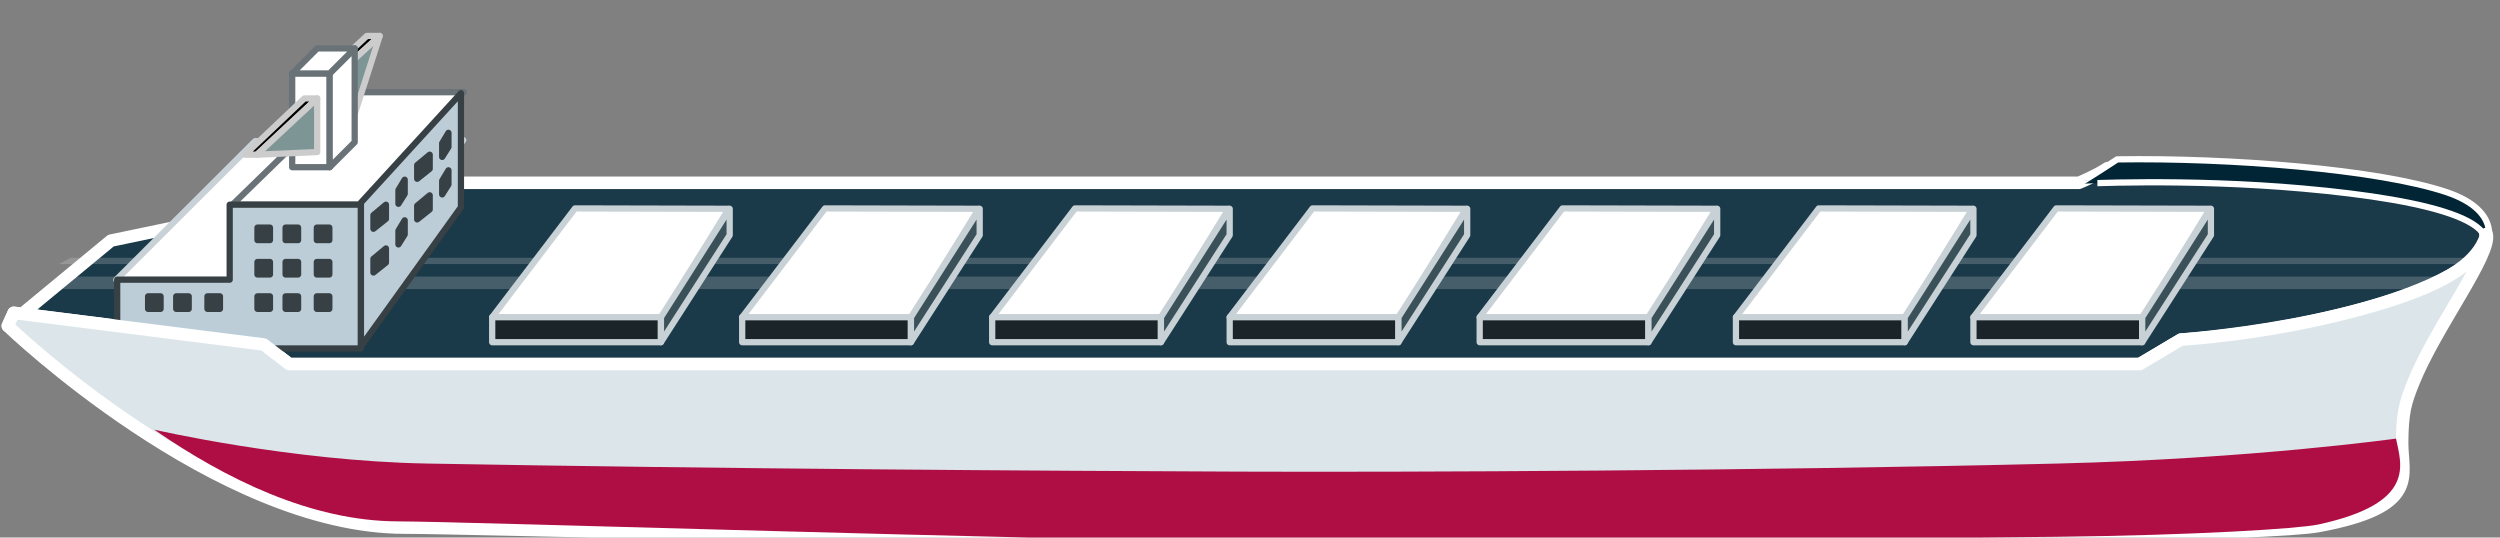 <?xml version="1.0" encoding="utf-8"?>
<svg xmlns="http://www.w3.org/2000/svg" version="1.1" id="Layer_1" x="0px" y="0px"
     enable-background="new 0 0 400 86" xml:space="preserve" viewBox="0 0 400 86"
     preserveAspectRatio="none">
  <rect x="0" y="0" width="400" height="86" fill="#808080" stroke="none"/>
  <defs/>
    <g transform="matrix(1 0 0 1 0 3)">
    <path fill="#1A3949" stroke="#FFFFFF" stroke-width="2" stroke-linecap="round" stroke-linejoin="round"
          stroke-miterlimit="10"
          d="   M17.748,35.5L1.25,49.125l0.943-2.083l40,5.062l4.083,3.146h296.083l6.584-3.916c0,0,31.5-2.209,45.833-11.988   c4.739-3.233,4.214-8.084-5.196-11.138c-10.554-3.426-34.304-4.573-52.387-4.298c-1.839,1.227-4.562,2.34-4.562,2.34H62.11   L17.748,35.5z"/>
        <polygon opacity="0.2" fill="#F2F2F2" points="391.464,41.25 11.279,41.25 9.443,43.25 388.642,43.25  "/>
        <polygon opacity="0.2" fill="#F2F2F2" points="395.705,38.25 11.279,38.25 9.443,39.25 394.083,39.25  "/>
        <path fill="none" stroke="#314551" stroke-width="2" stroke-linecap="round" stroke-linejoin="round"
              stroke-miterlimit="10" d="   M394.776,39.888"/>
        <g>
      <polygon fill="#FFFFFF" stroke="#C8D2D6" stroke-linecap="round" stroke-linejoin="round" stroke-miterlimit="10"
               points="    57.401,41.75 18.61,41.75 40.826,19.584 74.12,19.417   "/>
            <polygon fill="#FFFFFF" stroke="#697277" stroke-linecap="round" stroke-linejoin="round"
                     stroke-miterlimit="10" points="    57.693,29.75 37.193,29.75 55.693,11.75 74.193,11.75   "/>
            <polygon fill="#BCCDD8" stroke="#374044" stroke-linecap="round" stroke-linejoin="round"
                     stroke-miterlimit="10"
                     points="    57.75,52.75 18.75,52.75 18.75,41.75 36.75,41.75 36.75,29.75 57.75,29.75   "/>
            <polygon fill="#BCCDD8" stroke="#374044" stroke-linecap="round" stroke-linejoin="round"
                     stroke-miterlimit="10" points="    73.75,30.167 57.75,52.417 57.75,29.417 73.75,11.917   "/>
            <rect x="41.193" y="33.417" fill="#374044" stroke="#374044" stroke-linecap="round" stroke-linejoin="round"
                  stroke-miterlimit="10" width="2" height="2"/>
            <rect x="45.693" y="33.417" fill="#374044" stroke="#374044" stroke-linecap="round" stroke-linejoin="round"
                  stroke-miterlimit="10" width="2" height="2"/>
            <rect x="50.693" y="33.417" fill="#374044" stroke="#374044" stroke-linecap="round" stroke-linejoin="round"
                  stroke-miterlimit="10" width="2" height="2"/>
            <rect x="41.193" y="38.917" fill="#374044" stroke="#374044" stroke-linecap="round" stroke-linejoin="round"
                  stroke-miterlimit="10" width="2" height="2"/>
            <rect x="45.693" y="38.917" fill="#374044" stroke="#374044" stroke-linecap="round" stroke-linejoin="round"
                  stroke-miterlimit="10" width="2" height="2"/>
            <rect x="50.693" y="38.917" fill="#374044" stroke="#374044" stroke-linecap="round" stroke-linejoin="round"
                  stroke-miterlimit="10" width="2" height="2"/>
            <rect x="41.193" y="44.417" fill="#374044" stroke="#374044" stroke-linecap="round" stroke-linejoin="round"
                  stroke-miterlimit="10" width="2" height="2"/>
            <rect x="45.693" y="44.417" fill="#374044" stroke="#374044" stroke-linecap="round" stroke-linejoin="round"
                  stroke-miterlimit="10" width="2" height="2"/>
            <rect x="50.693" y="44.417" fill="#374044" stroke="#374044" stroke-linecap="round" stroke-linejoin="round"
                  stroke-miterlimit="10" width="2" height="2"/>
            <rect x="23.693" y="44.417" fill="#374044" stroke="#374044" stroke-linecap="round" stroke-linejoin="round"
                  stroke-miterlimit="10" width="2" height="2"/>
            <rect x="28.193" y="44.417" fill="#374044" stroke="#374044" stroke-linecap="round" stroke-linejoin="round"
                  stroke-miterlimit="10" width="2" height="2"/>
            <rect x="33.193" y="44.417" fill="#374044" stroke="#374044" stroke-linecap="round" stroke-linejoin="round"
                  stroke-miterlimit="10" width="2" height="2"/>
            <polygon fill="#374044" stroke="#374044" stroke-linecap="round" stroke-linejoin="round"
                     stroke-miterlimit="10" points="    61.75,32.011 59.75,33.604 59.75,31.417 61.75,29.75   "/>
            <polygon fill="#374044" stroke="#374044" stroke-linecap="round" stroke-linejoin="round"
                     stroke-miterlimit="10" points="    64.75,28.011 63.75,29.604 63.75,27.417 64.75,25.75   "/>
            <polygon fill="#374044" stroke="#374044" stroke-linecap="round" stroke-linejoin="round"
                     stroke-miterlimit="10" points="    68.75,24.011 66.75,25.604 66.75,23.417 68.75,21.75   "/>
            <polygon fill="#374044" stroke="#374044" stroke-linecap="round" stroke-linejoin="round"
                     stroke-miterlimit="10" points="    71.75,20.511 70.75,22.104 70.75,19.917 71.75,18.25   "/>
            <polygon fill="#374044" stroke="#374044" stroke-linecap="round" stroke-linejoin="round"
                     stroke-miterlimit="10" points="    61.75,39.011 59.75,40.604 59.75,38.417 61.75,36.75   "/>
            <polygon fill="#374044" stroke="#374044" stroke-linecap="round" stroke-linejoin="round"
                     stroke-miterlimit="10" points="    64.75,34.511 63.75,36.104 63.75,33.917 64.75,32.25   "/>
            <polygon fill="#374044" stroke="#374044" stroke-linecap="round" stroke-linejoin="round"
                     stroke-miterlimit="10" points="    68.75,30.511 66.75,32.104 66.75,29.917 68.75,28.25   "/>
            <polygon fill="#374044" stroke="#374044" stroke-linecap="round" stroke-linejoin="round"
                     stroke-miterlimit="10" points="    71.75,26.511 70.75,28.104 70.75,25.917 71.75,24.25   "/>
    </g>
        <path fill="#012535" stroke="#FFFFFF" stroke-linecap="round" stroke-linejoin="round" stroke-miterlimit="10"
              d="M368.443,27.167   C389.11,29,404.61,32.834,394.776,39.888c4.739-3.233,5.52-9.166-3.312-12.138c-10.89-3.665-34.631-5.525-52.714-5.25   c-1.839,1.227-6.119,3.917-6.119,3.917S349.596,25.495,368.443,27.167z"/>
        <path fill="#DCE6EA" id="vessel" stroke="#FFFFFF" stroke-width="2" stroke-linecap="round"
              stroke-linejoin="round" stroke-miterlimit="10"
              d="   M397.859,34.417c0.905,3.213-8.204,15.008-11.734,23.833c-1.245,3.112-1.75,4.683-1.785,9.5   c-0.039,5.41,3.087,10.362-13.397,13.417C363.75,82.5,311,83.5,228.443,83.5c-88.812,0-153.124-2.083-163.693-2.083   c-30,0-63.5-32.25-63.5-32.25l0.943-2.104l40,5.053l4.083,3.135h296.083l6.584-3.916c0,0,13.562-0.709,28.617-4.801   C390.58,42.995,396.447,39.388,397.859,34.417z"/>
        <path fill="#AF0E44"
              d="M383.365,67.173c0,0-23.057,3.235-54.088,3.994c-47.894,1.171-104.334,1.397-131.058,1.292   c-31.527-0.125-82.278-0.436-129.942-1.292c-21.8-0.392-43.583-5.417-43.583-5.417c11.311,7.831,25.09,14.667,39.057,14.667   c9.227,0,105.86,3.083,131.193,3.083c28.271,0,91.412-0.144,134.003-0.611c22.188-0.243,38.872-1.296,41.997-1.972   C386.75,77.5,384.178,71.283,383.365,67.173z"/>
        <g>
      <polygon fill="#FFFFFF" stroke="#C8D2D6" stroke-linecap="round" stroke-linejoin="round" stroke-miterlimit="10"
               points="    105.946,47.75 78.75,47.75 92,30.348 116.584,30.407   "/>
            <rect x="78.75" y="47.75" fill="#1B2428" stroke="#C8D2D6" stroke-linecap="round" stroke-linejoin="round"
                  stroke-miterlimit="10" width="27" height="4"/>
            <polygon fill="#3B5159" stroke="#C8D2D6" stroke-linecap="round" stroke-linejoin="round"
                     stroke-miterlimit="10" points="    116.75,34.625 105.75,51.75 105.75,47.75 116.75,30.407   "/>
    </g>
        <g>
      <polygon fill="#FFFFFF" stroke="#C8D2D6" stroke-linecap="round" stroke-linejoin="round" stroke-miterlimit="10"
               points="    145.946,47.75 118.75,47.75 132,30.348 156.584,30.407   "/>
            <rect x="118.75" y="47.75" fill="#1B2428" stroke="#C8D2D6" stroke-linecap="round" stroke-linejoin="round"
                  stroke-miterlimit="10" width="27" height="4"/>
            <polygon fill="#3B5159" stroke="#C8D2D6" stroke-linecap="round" stroke-linejoin="round"
                     stroke-miterlimit="10" points="    156.75,34.625 145.75,51.75 145.75,47.75 156.75,30.407   "/>
    </g>
        <g>
      <polygon fill="#FFFFFF" stroke="#C8D2D6" stroke-linecap="round" stroke-linejoin="round" stroke-miterlimit="10"
               points="    185.946,47.75 158.75,47.75 172,30.348 196.584,30.407   "/>
            <rect x="158.75" y="47.75" fill="#1B2428" stroke="#C8D2D6" stroke-linecap="round" stroke-linejoin="round"
                  stroke-miterlimit="10" width="27" height="4"/>
            <polygon fill="#3B5159" stroke="#C8D2D6" stroke-linecap="round" stroke-linejoin="round"
                     stroke-miterlimit="10" points="    196.75,34.625 185.75,51.75 185.75,47.75 196.75,30.407   "/>
    </g>
        <g>
      <polygon fill="#FFFFFF" stroke="#C8D2D6" stroke-linecap="round" stroke-linejoin="round" stroke-miterlimit="10"
               points="    223.946,47.75 196.75,47.75 210,30.348 234.584,30.407   "/>
            <rect x="196.75" y="47.75" fill="#1B2428" stroke="#C8D2D6" stroke-linecap="round" stroke-linejoin="round"
                  stroke-miterlimit="10" width="27" height="4"/>
            <polygon fill="#3B5159" stroke="#C8D2D6" stroke-linecap="round" stroke-linejoin="round"
                     stroke-miterlimit="10" points="    234.75,34.625 223.75,51.75 223.75,47.75 234.75,30.407   "/>
    </g>
        <g>
      <polygon fill="#FFFFFF" stroke="#C8D2D6" stroke-linecap="round" stroke-linejoin="round" stroke-miterlimit="10"
               points="    263.946,47.75 236.75,47.75 250,30.348 274.584,30.407   "/>
            <rect x="236.75" y="47.75" fill="#1B2428" stroke="#C8D2D6" stroke-linecap="round" stroke-linejoin="round"
                  stroke-miterlimit="10" width="27" height="4"/>
            <polygon fill="#3B5159" stroke="#C8D2D6" stroke-linecap="round" stroke-linejoin="round"
                     stroke-miterlimit="10" points="    274.75,34.625 263.75,51.75 263.75,47.75 274.75,30.407   "/>
    </g>
        <g>
      <polygon fill="#FFFFFF" stroke="#C8D2D6" stroke-linecap="round" stroke-linejoin="round" stroke-miterlimit="10"
               points="    304.946,47.75 277.75,47.75 291,30.348 315.584,30.407   "/>
            <rect x="277.75" y="47.75" fill="#1B2428" stroke="#C8D2D6" stroke-linecap="round" stroke-linejoin="round"
                  stroke-miterlimit="10" width="27" height="4"/>
            <polygon fill="#3B5159" stroke="#C8D2D6" stroke-linecap="round" stroke-linejoin="round"
                     stroke-miterlimit="10" points="    315.75,34.625 304.75,51.75 304.75,47.75 315.75,30.407   "/>
    </g>
        <g>
      <polygon fill="#FFFFFF" stroke="#C8D2D6" stroke-linecap="round" stroke-linejoin="round" stroke-miterlimit="10"
               points="    342.946,47.75 315.75,47.75 329,30.348 353.584,30.407   "/>
            <rect x="315.75" y="47.75" fill="#1B2428" stroke="#C8D2D6" stroke-linecap="round" stroke-linejoin="round"
                  stroke-miterlimit="10" width="27" height="4"/>
            <polygon fill="#3B5159" stroke="#C8D2D6" stroke-linecap="round" stroke-linejoin="round"
                     stroke-miterlimit="10" points="    353.75,34.625 342.75,51.75 342.75,47.75 353.75,30.407   "/>
    </g>
  </g>
    <g transform="matrix(1 0 0 1 0 4)">
    <polygon stroke="#CCCCCC" stroke-linecap="round" stroke-linejoin="round" stroke-miterlimit="10"
             points="53.095,8.75    51.193,8.75 58.693,1.75 60.75,1.75  "/>
        <rect x="46.75" y="7.75" fill="#FFFFFF" stroke="#697277" stroke-linecap="round" stroke-linejoin="round"
              stroke-miterlimit="10" width="6" height="15"/>
        <polygon fill="#7E9596" stroke="#CCCCCC" stroke-linecap="round" stroke-linejoin="round" stroke-miterlimit="10"
                 points="   60.75,1.75 56.75,14.25 53.095,8.75  "/>
        <polygon fill="#FFFFFF" stroke="#697277" stroke-linecap="round" stroke-linejoin="round" stroke-miterlimit="10"
                 points="   56.75,18.75 52.75,22.75 52.75,7.75 56.75,3.75  "/>
        <polygon fill="#FFFFFF" stroke="#697277" stroke-linecap="round" stroke-linejoin="round" stroke-miterlimit="10"
                 points="   56.75,3.75 50.75,3.75 46.75,7.75 52.75,7.75  "/>
        <polygon stroke="#CCCCCC" stroke-linecap="round" stroke-linejoin="round" stroke-miterlimit="10"
                 points="41.095,20.75    39.193,20.75 48.693,11.75 50.75,11.75  "/>
        <polygon fill="#7E9596" stroke="#CCCCCC" stroke-linecap="round" stroke-linejoin="round" stroke-miterlimit="10"
                 points="   50.75,11.75 50.75,20.332 41.095,20.75  "/>
  </g>
    <g id="HookPoint">
	<path id="HookPointH" fill="none" d="M349.12,53.08C391.56,49.67,397.98,37.56,397.98,37.56"/>
        <line id="HookPointE" fill="none" x1="46.45" y1="57" x2="105.93" y2="57"/>
        <rect id="HookPointH_M0" x="349.12" y="53.08"/>
        <rect id="HookPointH_C1" x="391.56" y="49.67"/>
        <rect id="HookPointH_C2" x="397.98" y="37.56"/>
        <rect id="HookPointH_C3" x="397.98" y="37.56"/>
  </g>
</svg>